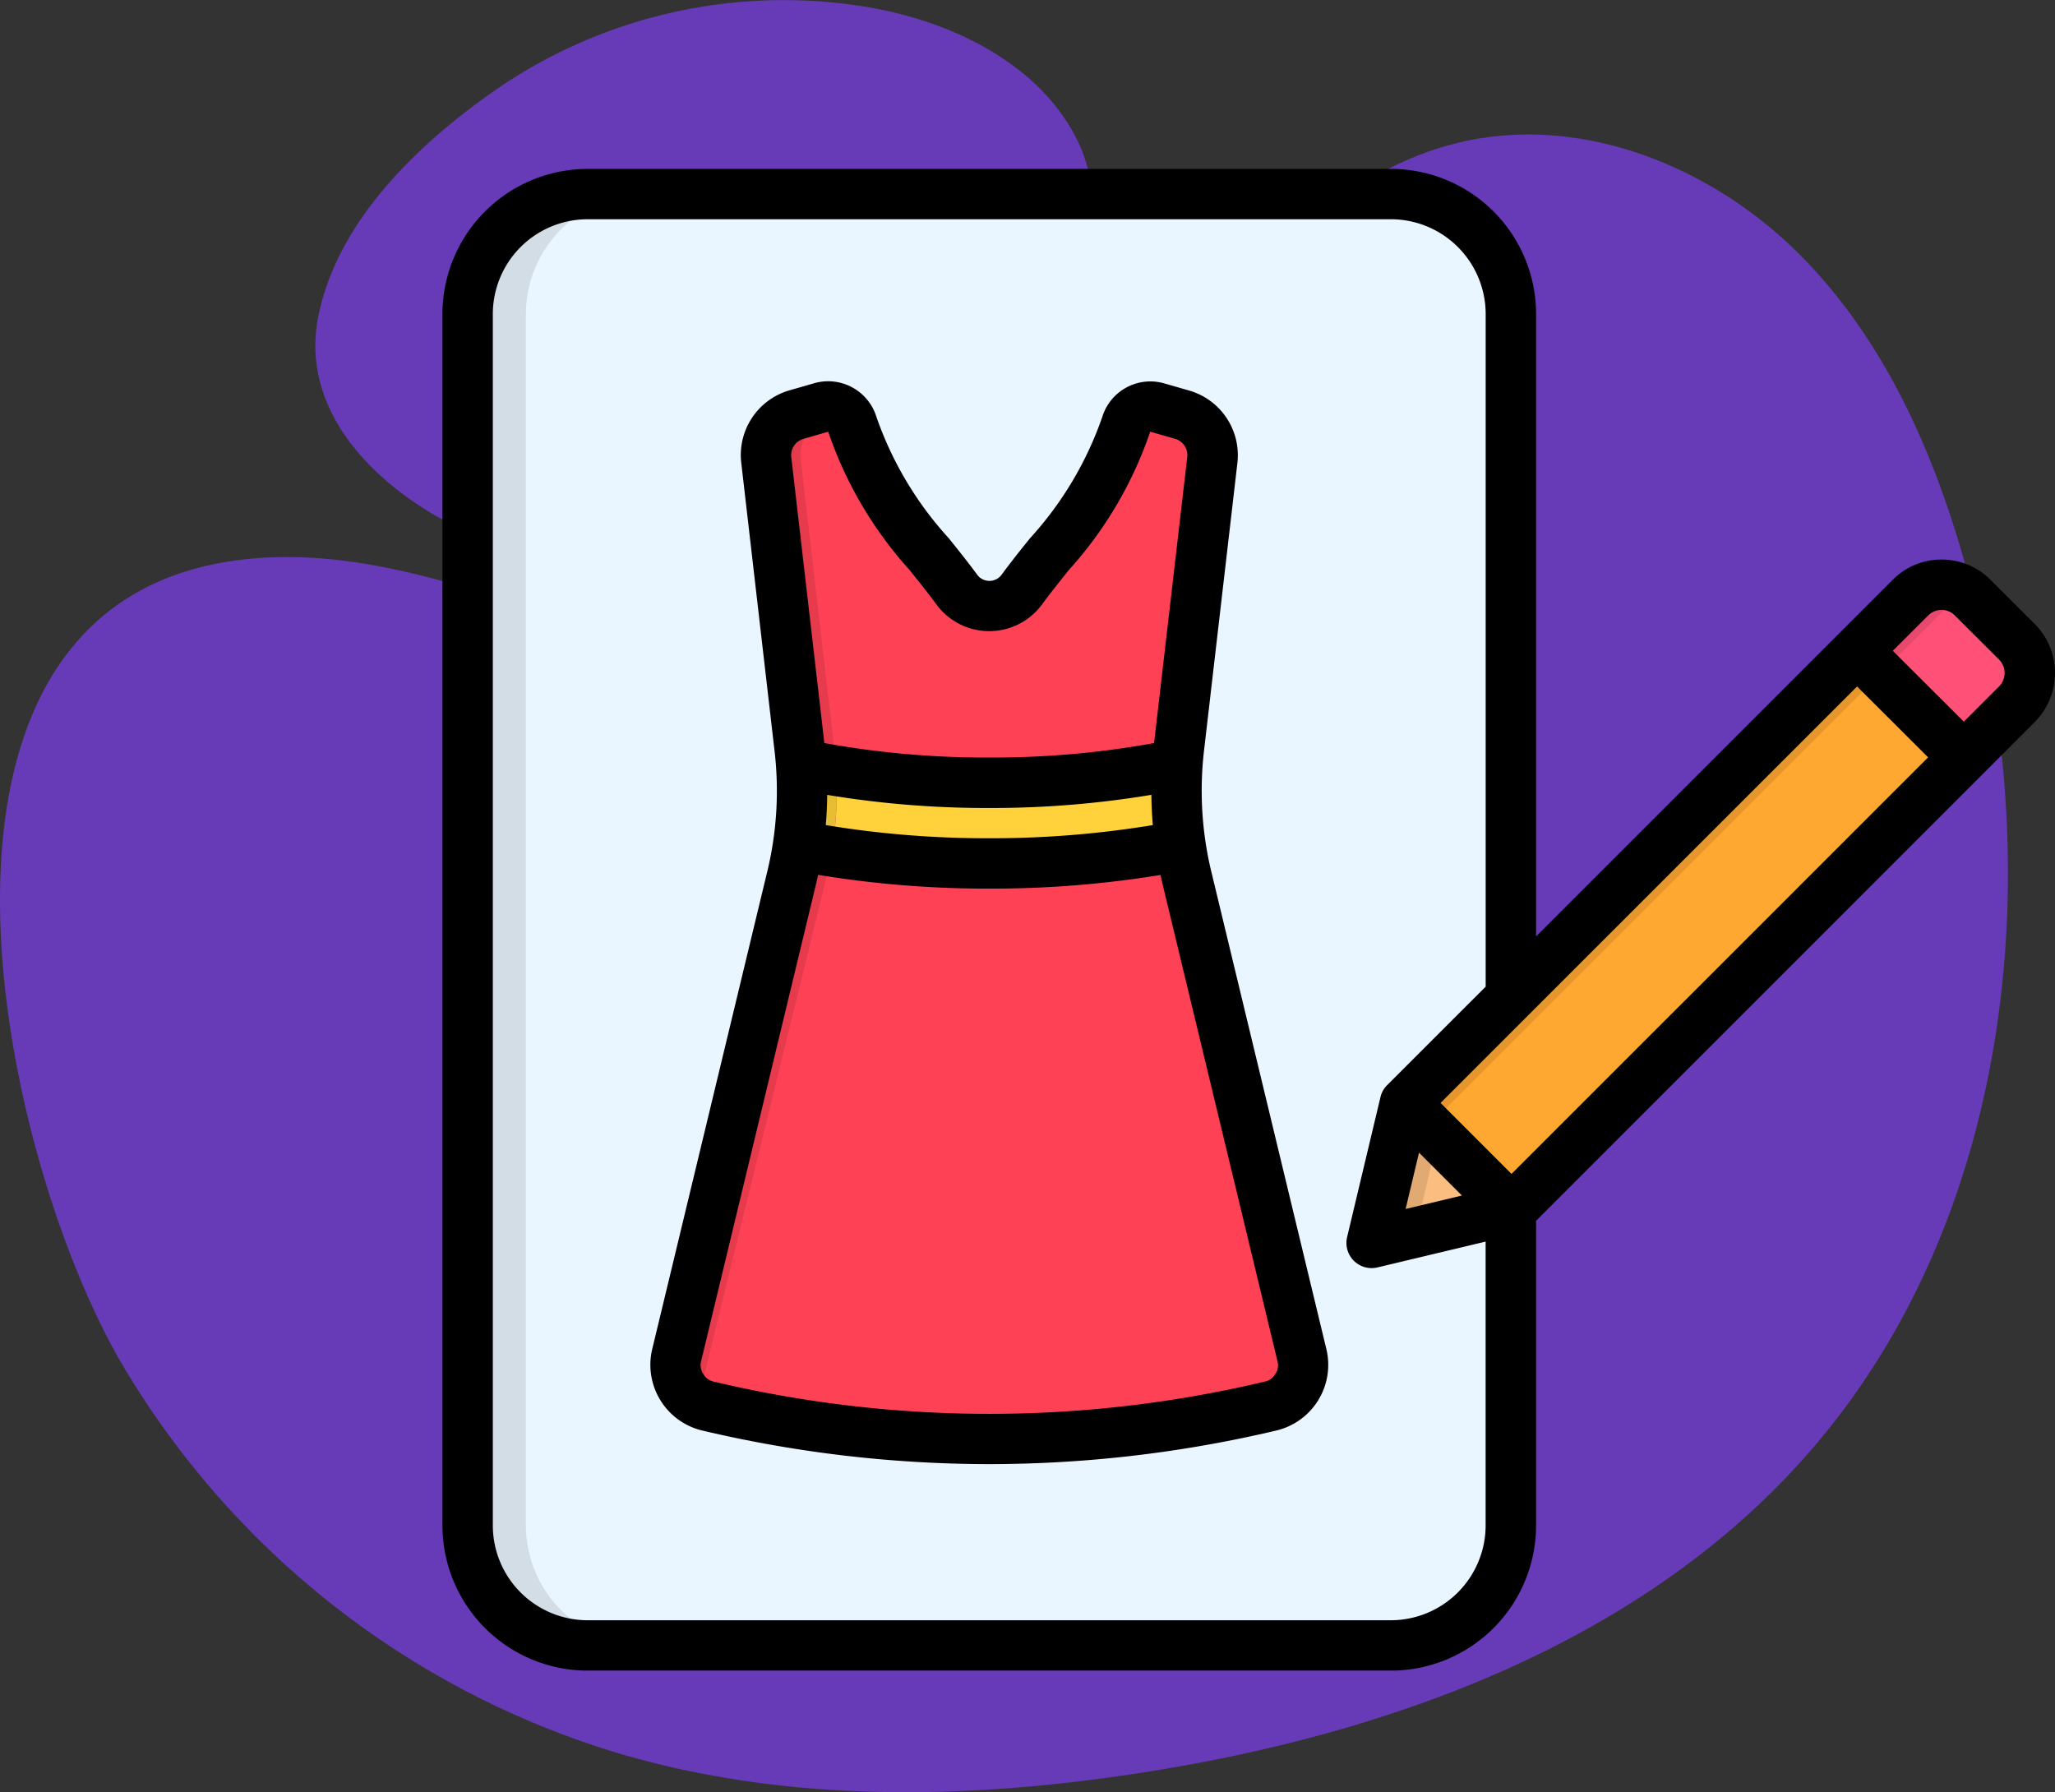 <svg xmlns="http://www.w3.org/2000/svg" xmlns:xlink="http://www.w3.org/1999/xlink" width="87" height="75.873" viewBox="0 0 87 75.873">
  <rect x="0" y="0" width="87" height="75.873" fill="#333333" stroke="none"/>
  <defs>
    <clipPath id="clip-path">
      <rect id="Rectángulo_401227" data-name="Rectángulo 401227" width="68.269" height="63.573" fill="none"/>
    </clipPath>
  </defs>
  <g id="Grupo_1100724" data-name="Grupo 1100724" transform="translate(-600 -965.576)">
    <g id="BACKGROUND" transform="translate(600 965.576)">
      <g id="Grupo_32241" data-name="Grupo 32241">
        <path id="Trazado_61861" data-name="Trazado 61861" d="M80.9,72.18c4.2-.145,8.263,1.327,12.282,2.56s8.319,2.247,12.387,1.186c5.469-1.426,9.284-6.22,12.71-10.715s7.3-9.262,12.8-10.585c5.131-1.235,10.666.979,14.4,4.708s5.889,8.77,7.235,13.873c3.331,12.64,1.723,27.213-6.932,37.009-6.925,7.837-17.378,11.687-27.7,13.351-7.448,1.2-15.192,1.4-22.435-.711A36.653,36.653,0,0,1,74.461,106.3C69.051,97.01,64.034,72.762,80.9,72.18Z" transform="translate(-69.318 -48.588)" fill="#673ab7"/>
        <path id="Trazado_61862" data-name="Trazado 61862" d="M161.486,44.233a25.482,25.482,0,0,0,14.285-4.408,15.17,15.17,0,0,0,5.091-5.628,9.213,9.213,0,0,0,.44-7.432c-1.408-3.411-5.111-5.34-8.736-6.03a21.464,21.464,0,0,0-16.089,3.437c-3.248,2.265-6.654,5.489-7.5,9.523-.908,4.346,2.834,7.681,6.518,9.31A15.508,15.508,0,0,0,161.486,44.233Z" transform="translate(-135.488 -20.373)" fill="#673ab7"/>
      </g>
    </g>
    <g id="Grupo_1100723" data-name="Grupo 1100723">
      <g id="Grupo_1100707" data-name="Grupo 1100707" transform="translate(618.731 972.727)">
        <g id="Grupo_1100706" data-name="Grupo 1100706" clip-path="url(#clip-path)">
          <path id="Trazado_839138" data-name="Trazado 839138" d="M13.069,7.99H47.081a5.089,5.089,0,0,1,5.075,5.075V64.353a5.093,5.093,0,0,1-5.075,5.079H13.069A5.094,5.094,0,0,1,7.99,64.353V13.065A5.09,5.09,0,0,1,13.069,7.99" transform="translate(-6.925 -6.925)" fill="#eaf6ff" fill-rule="evenodd"/>
          <path id="Trazado_839139" data-name="Trazado 839139" d="M100.456,115.6l-4.84-20.1a15.643,15.643,0,0,1-.348-5.712l1.4-12.072a1.785,1.785,0,0,0-1.285-1.929l-1.044-.3a1.072,1.072,0,0,0-1.319.713c-.933,3.068-2.823,4.823-4.42,6.994a1.707,1.707,0,0,1-2.751,0c-1.6-2.171-3.489-3.925-4.423-6.994a1.069,1.069,0,0,0-1.319-.713l-1.044.3a1.782,1.782,0,0,0-1.281,1.929l1.395,12.072a15.643,15.643,0,0,1-.348,5.712l-4.84,20.1a1.793,1.793,0,0,0,1.333,2.168,51.456,51.456,0,0,0,23.8,0,1.8,1.8,0,0,0,1.335-2.168Z" transform="translate(-64.075 -65.386)" fill="#ff4155" fill-rule="evenodd"/>
          <path id="Trazado_839140" data-name="Trazado 839140" d="M129.063,192.459a15.025,15.025,0,0,1-.132-3.449,40.761,40.761,0,0,1-15.939,0,15.253,15.253,0,0,1-.132,3.449,44.093,44.093,0,0,0,16.2,0" transform="translate(-97.811 -163.808)" fill="#ffd23b" fill-rule="evenodd"/>
          <path id="Trazado_839141" data-name="Trazado 839141" d="M13.069,7.99h2.464a5.089,5.089,0,0,0-5.075,5.075V64.353a5.093,5.093,0,0,0,5.075,5.079H13.069A5.094,5.094,0,0,1,7.99,64.353V13.065A5.09,5.09,0,0,1,13.069,7.99" transform="translate(-6.925 -6.925)" fill="#d3dde6" fill-rule="evenodd"/>
          <path id="Trazado_839142" data-name="Trazado 839142" d="M81.055,75.652a1.069,1.069,0,0,0-.919-.157l-1.044.3a1.782,1.782,0,0,0-1.281,1.929L79.205,89.8a15.643,15.643,0,0,1-.348,5.712l-4.84,20.1a1.734,1.734,0,0,0,.216,1.363,1.763,1.763,0,0,0,.667.637l5.427-22.094a15.465,15.465,0,0,0,.348-5.712l-1.4-12.074A1.785,1.785,0,0,1,80.56,75.8Z" transform="translate(-64.101 -65.392)" fill="#e63b4d" fill-rule="evenodd"/>
          <path id="Trazado_839143" data-name="Trazado 839143" d="M114.485,189.7c-.509-.084-1-.157-1.479-.22a15.17,15.17,0,0,1-.136,3.387c.373.073.757.143,1.149.209l.279.044A15.122,15.122,0,0,0,114.485,189.7Z" transform="translate(-97.82 -164.215)" fill="#e6bd35" fill-rule="evenodd"/>
          <path id="Trazado_839144" data-name="Trazado 839144" d="M320.464,132.534l1.879,1.883a1.864,1.864,0,0,1,0,2.632l-21.4,21.4-5.924,1.409,1.409-5.92,21.4-21.4A1.864,1.864,0,0,1,320.464,132.534Z" transform="translate(-255.683 -114.391)" fill="#fea832" fill-rule="evenodd"/>
          <path id="Trazado_839145" data-name="Trazado 839145" d="M454.042,132.534l1.879,1.883a1.864,1.864,0,0,1,0,2.632l-2.256,2.256-4.515-4.515,2.259-2.256A1.865,1.865,0,0,1,454.042,132.534Z" transform="translate(-389.261 -114.391)" fill="#ff5178" fill-rule="evenodd"/>
          <path id="Trazado_839146" data-name="Trazado 839146" d="M450.131,135.787l-.981-.981,2.259-2.256a1.867,1.867,0,0,1,2.431-.172,1.879,1.879,0,0,0-.755.457Z" transform="translate(-389.261 -114.406)" fill="#e6496c" fill-rule="evenodd"/>
          <path id="Trazado_839147" data-name="Trazado 839147" d="M295.02,302.5l5.924-1.409-4.515-4.511Z" transform="translate(-255.683 -257.035)" fill="#fbbd80" fill-rule="evenodd"/>
          <path id="Trazado_839148" data-name="Trazado 839148" d="M295.02,302.5l1.848-.439.971-4.072-1.409-1.409Z" transform="translate(-255.683 -257.035)" fill="#e2aa73" fill-rule="evenodd"/>
          <path id="Trazado_839149" data-name="Trazado 839149" d="M305.59,172.136l19.142-19.146.981.981-18.447,18.45L307,173.545Z" transform="translate(-264.843 -132.591)" fill="#e5972d" fill-rule="evenodd"/>
          <path id="Trazado_839150" data-name="Trazado 839150" d="M32.579,29.866a14.653,14.653,0,0,1-.325-5.339l1.4-12.071a2.849,2.849,0,0,0-2.047-3.075l-1.043-.3a2.13,2.13,0,0,0-2.632,1.427,14.828,14.828,0,0,1-3.059,5.131c-.4.495-.808,1.005-1.2,1.541a.642.642,0,0,1-1.033,0c-.393-.536-.805-1.047-1.2-1.541A14.82,14.82,0,0,1,18.374,10.5a2.139,2.139,0,0,0-2.632-1.428l-1.043.3a2.85,2.85,0,0,0-2.048,3.073l1.395,12.074a14.568,14.568,0,0,1-.321,5.338l-4.842,20.1a2.859,2.859,0,0,0,2.123,3.455,53.012,53.012,0,0,0,12.146,1.42,52.952,52.952,0,0,0,12.142-1.42,2.857,2.857,0,0,0,2.127-3.453ZM16.289,26.5a41.175,41.175,0,0,0,6.863.555,41.2,41.2,0,0,0,6.862-.557q.006.644.061,1.281a41.994,41.994,0,0,1-6.923.557,41.8,41.8,0,0,1-6.923-.557C16.265,27.357,16.286,26.932,16.289,26.5Zm-1-15.074,1.043-.3a16.765,16.765,0,0,0,3.437,5.846c.4.5.779.969,1.145,1.467a2.775,2.775,0,0,0,4.469,0c.367-.5.745-.969,1.145-1.468a16.745,16.745,0,0,0,3.436-5.847l1.044.3a.717.717,0,0,1,.523.781l-1.4,12.072c0,.009,0,.02,0,.029a38.4,38.4,0,0,1-6.982.613,38.389,38.389,0,0,1-6.984-.613.238.238,0,0,1,0-.031L14.769,12.21A.715.715,0,0,1,15.291,11.428ZM35.26,51.014a.672.672,0,0,1-.455.327,50.517,50.517,0,0,1-23.312,0,.669.669,0,0,1-.452-.327.662.662,0,0,1-.087-.552l4.842-20.1c.039-.16.075-.319.108-.477a43.857,43.857,0,0,0,7.247.583A44.183,44.183,0,0,0,30.4,29.89c.035.157.069.316.108.476l4.842,20.1h0a.653.653,0,0,1-.088.549M67.416,19.27l-1.881-1.877a2.91,2.91,0,0,0-2.071-.856h0a2.9,2.9,0,0,0-2.064.856l-15.1,15.1V6.142A6.148,6.148,0,0,0,40.156,0H6.146A6.151,6.151,0,0,0,0,6.142v51.29a6.151,6.151,0,0,0,6.146,6.142H40.155A6.148,6.148,0,0,0,46.3,57.431v-12.9L67.417,23.41A2.939,2.939,0,0,0,67.416,19.27ZM41.344,41.646l1.816,1.816-2.383.569Zm3.917.9-3.005-3.005L59.89,21.911l3.007,3ZM40.156,61.442H6.146a4.016,4.016,0,0,1-4.013-4.011V6.142A4.017,4.017,0,0,1,6.146,2.131H40.155a4.016,4.016,0,0,1,4.011,4.011V34.619l-4.171,4.169a1.059,1.059,0,0,0-.283.507L38.3,45.222a1.066,1.066,0,0,0,1.037,1.312,1.05,1.05,0,0,0,.248-.029l4.579-1.093V57.43A4.018,4.018,0,0,1,40.156,61.442ZM65.909,21.9l-1.5,1.5-3.007-3L62.906,18.9a.788.788,0,0,1,.557-.231h0a.791.791,0,0,1,.563.232h0l1.88,1.876A.806.806,0,0,1,65.909,21.9Z"/>
        </g>
      </g>
    </g>
  </g>
</svg>
